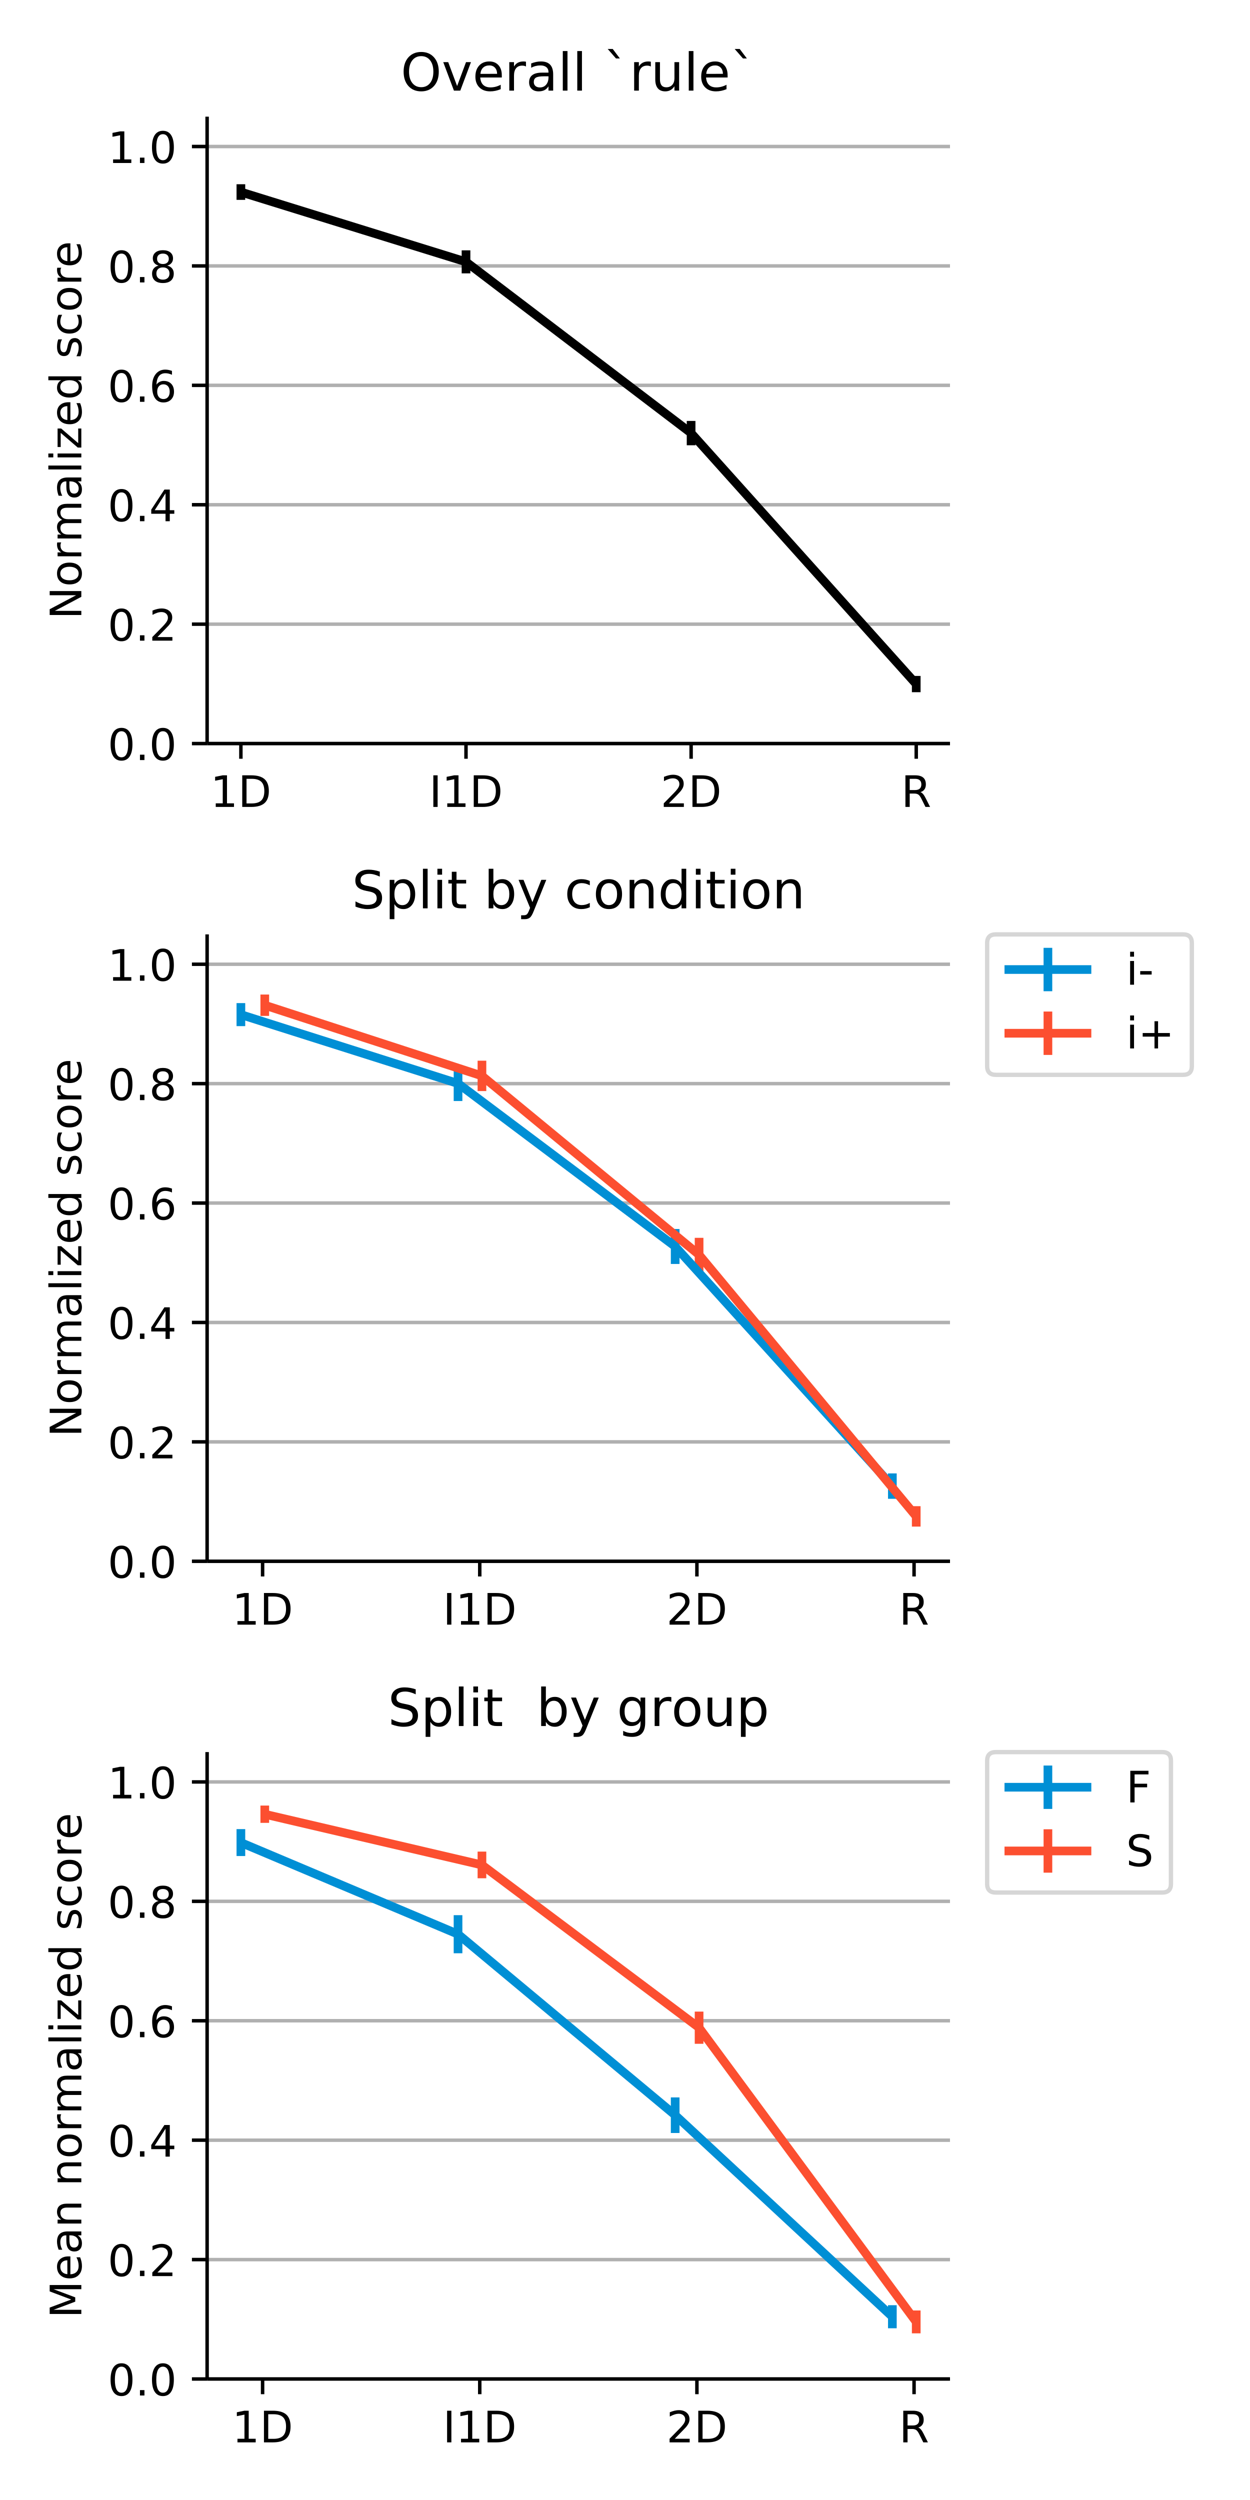 <?xml version="1.0" encoding="UTF-8"?>
<!DOCTYPE svg  PUBLIC '-//W3C//DTD SVG 1.1//EN'  'http://www.w3.org/Graphics/SVG/1.1/DTD/svg11.dtd'>
<!-- Created with matplotlib (http://matplotlib.org/) -->
<svg width="288pt" height="576pt" version="1.1" viewBox="0 0 288 576" xmlns="http://www.w3.org/2000/svg" xmlns:xlink="http://www.w3.org/1999/xlink">
 <defs>
  <style type="text/css">*{stroke-linecap:butt;stroke-linejoin:round;}</style>
 </defs>
 <g id="figure_1">
  <g id="patch_1">
   <path d="m0 576h288v-576h-288z" fill="#fff"/>
  </g>
  <g id="axes_1">
   <g id="patch_2">
    <path d="m47.72 171.32h171.16v-144.44h-171.16z" fill="#fff"/>
   </g>
   <g id="matplotlib.axis_1">
    <g id="xtick_1">
     <g id="line2d_1">
      <defs>
       <path id="m2c9153ee3d" d="m0 0v3.5" stroke="#000" stroke-width=".8"/>
      </defs>
      <use x="55.5" y="171.32" stroke="#000000" stroke-width=".8" xlink:href="#m2c9153ee3d"/>
     </g>
     <g id="text_1"><!-- 1D -->
      <defs>
       <path id="DejaVuSans-31" d="m12.406 8.297h16.109v55.625l-17.531-3.516v8.984l17.438 3.516h9.859v-64.609h16.109v-8.297h-41.984z"/>
       <path id="DejaVuSans-44" d="m19.672 64.797v-56.688h11.922q15.094 0 22.094 6.828 7 6.844 7 21.594 0 14.641-7 21.453t-22.094 6.812zm-9.859 8.109h20.266q21.188 0 31.094-8.812 9.922-8.812 9.922-27.562 0-18.859-9.969-27.703-9.953-8.828-31.047-8.828h-20.266z"/>
      </defs>
      <g transform="translate(48.469 185.92) scale(.1 -.1)">
       <use xlink:href="#DejaVuSans-31"/>
       <use x="63.623" xlink:href="#DejaVuSans-44"/>
      </g>
     </g>
    </g>
    <g id="xtick_2">
     <g id="line2d_2">
      <use x="107.367" y="171.32" stroke="#000000" stroke-width=".8" xlink:href="#m2c9153ee3d"/>
     </g>
     <g id="text_2"><!-- I1D -->
      <defs>
       <path id="DejaVuSans-49" d="m9.812 72.906h9.859v-72.906h-9.859z"/>
      </defs>
      <g transform="translate(98.86 185.92) scale(.1 -.1)">
       <use xlink:href="#DejaVuSans-49"/>
       <use x="29.492" xlink:href="#DejaVuSans-31"/>
       <use x="93.115" xlink:href="#DejaVuSans-44"/>
      </g>
     </g>
    </g>
    <g id="xtick_3">
     <g id="line2d_3">
      <use x="159.233" y="171.32" stroke="#000000" stroke-width=".8" xlink:href="#m2c9153ee3d"/>
     </g>
     <g id="text_3"><!-- 2D -->
      <defs>
       <path id="DejaVuSans-32" d="m19.188 8.297h34.422v-8.297h-46.281v8.297q5.609 5.812 15.297 15.594 9.703 9.797 12.188 12.641 4.734 5.312 6.609 9 1.891 3.688 1.891 7.25 0 5.812-4.078 9.469-4.078 3.672-10.625 3.672-4.641 0-9.797-1.609-5.141-1.609-11-4.891v9.969q5.953 2.391 11.125 3.609 5.188 1.219 9.484 1.219 11.328 0 18.062-5.672 6.734-5.656 6.734-15.125 0-4.5-1.688-8.531-1.672-4.016-6.125-9.484-1.219-1.422-7.766-8.188-6.531-6.766-18.453-18.922z"/>
      </defs>
      <g transform="translate(152.2 185.92) scale(.1 -.1)">
       <use xlink:href="#DejaVuSans-32"/>
       <use x="63.623" xlink:href="#DejaVuSans-44"/>
      </g>
     </g>
    </g>
    <g id="xtick_4">
     <g id="line2d_4">
      <use x="211.1" y="171.32" stroke="#000000" stroke-width=".8" xlink:href="#m2c9153ee3d"/>
     </g>
     <g id="text_4"><!-- R -->
      <defs>
       <path id="DejaVuSans-52" d="m44.391 34.188q3.172-1.078 6.172-4.594t6.031-9.672l10.016-19.922h-10.609l-9.312 18.703q-3.625 7.328-7.016 9.719t-9.25 2.391h-10.75v-30.812h-9.859v72.906h22.266q12.5 0 18.656-5.234 6.156-5.219 6.156-15.766 0-6.891-3.203-11.438-3.203-4.531-9.297-6.281zm-24.719 30.609v-25.875h12.406q7.125 0 10.766 3.297t3.641 9.688-3.641 9.641-10.766 3.25z"/>
      </defs>
      <g transform="translate(207.63 185.92) scale(.1 -.1)">
       <use xlink:href="#DejaVuSans-52"/>
      </g>
     </g>
    </g>
   </g>
   <g id="matplotlib.axis_2">
    <g id="ytick_1">
     <g id="line2d_5">
      <path d="m47.72 171.32h171.16" clip-path="url(#p727bc918d0)" fill="none" stroke="#b0b0b0" stroke-linecap="square" stroke-width=".8"/>
     </g>
     <g id="line2d_6">
      <defs>
       <path id="mc8cf73edba" d="m0 0h-3.5" stroke="#000" stroke-width=".8"/>
      </defs>
      <use x="47.72" y="171.32" stroke="#000000" stroke-width=".8" xlink:href="#mc8cf73edba"/>
     </g>
     <g id="text_5"><!-- 0.0 -->
      <defs>
       <path id="DejaVuSans-30" d="m31.781 66.406q-7.609 0-11.453-7.5-3.828-7.484-3.828-22.531 0-14.984 3.828-22.484 3.844-7.5 11.453-7.5 7.672 0 11.5 7.5 3.844 7.5 3.844 22.484 0 15.047-3.844 22.531-3.828 7.5-11.5 7.5zm0 7.812q12.266 0 18.734-9.703 6.469-9.688 6.469-28.141 0-18.406-6.469-28.109-6.469-9.688-18.734-9.688-12.25 0-18.719 9.688-6.469 9.703-6.469 28.109 0 18.453 6.469 28.141 6.469 9.703 18.719 9.703z"/>
       <path id="DejaVuSans-2e" d="m10.688 12.406h10.312v-12.406h-10.312z"/>
      </defs>
      <g transform="translate(24.817 175.12) scale(.1 -.1)">
       <use xlink:href="#DejaVuSans-30"/>
       <use x="63.623" xlink:href="#DejaVuSans-2e"/>
       <use x="95.41" xlink:href="#DejaVuSans-30"/>
      </g>
     </g>
    </g>
    <g id="ytick_2">
     <g id="line2d_7">
      <path d="m47.72 143.81h171.16" clip-path="url(#p727bc918d0)" fill="none" stroke="#b0b0b0" stroke-linecap="square" stroke-width=".8"/>
     </g>
     <g id="line2d_8">
      <use x="47.72" y="143.808" stroke="#000000" stroke-width=".8" xlink:href="#mc8cf73edba"/>
     </g>
     <g id="text_6"><!-- 0.2 -->
      <g transform="translate(24.817 147.61) scale(.1 -.1)">
       <use xlink:href="#DejaVuSans-30"/>
       <use x="63.623" xlink:href="#DejaVuSans-2e"/>
       <use x="95.41" xlink:href="#DejaVuSans-32"/>
      </g>
     </g>
    </g>
    <g id="ytick_3">
     <g id="line2d_9">
      <path d="m47.72 116.3h171.16" clip-path="url(#p727bc918d0)" fill="none" stroke="#b0b0b0" stroke-linecap="square" stroke-width=".8"/>
     </g>
     <g id="line2d_10">
      <use x="47.72" y="116.295" stroke="#000000" stroke-width=".8" xlink:href="#mc8cf73edba"/>
     </g>
     <g id="text_7"><!-- 0.4 -->
      <defs>
       <path id="DejaVuSans-34" d="m37.797 64.312-24.906-38.922h24.906zm-2.594 8.594h12.406v-47.516h10.406v-8.203h-10.406v-17.188h-9.812v17.188h-32.906v9.516z"/>
      </defs>
      <g transform="translate(24.817 120.09) scale(.1 -.1)">
       <use xlink:href="#DejaVuSans-30"/>
       <use x="63.623" xlink:href="#DejaVuSans-2e"/>
       <use x="95.41" xlink:href="#DejaVuSans-34"/>
      </g>
     </g>
    </g>
    <g id="ytick_4">
     <g id="line2d_11">
      <path d="m47.72 88.783h171.16" clip-path="url(#p727bc918d0)" fill="none" stroke="#b0b0b0" stroke-linecap="square" stroke-width=".8"/>
     </g>
     <g id="line2d_12">
      <use x="47.72" y="88.783" stroke="#000000" stroke-width=".8" xlink:href="#mc8cf73edba"/>
     </g>
     <g id="text_8"><!-- 0.6 -->
      <defs>
       <path id="DejaVuSans-36" d="m33.016 40.375q-6.641 0-10.531-4.547-3.875-4.531-3.875-12.438 0-7.859 3.875-12.438 3.891-4.562 10.531-4.562t10.516 4.562q3.875 4.578 3.875 12.438 0 7.906-3.875 12.438-3.875 4.547-10.516 4.547zm19.578 30.922v-8.984q-3.719 1.75-7.5 2.672-3.781 0.938-7.5 0.938-9.766 0-14.922-6.594-5.141-6.594-5.875-19.922 2.875 4.25 7.219 6.516 4.359 2.266 9.578 2.266 10.984 0 17.359-6.672 6.375-6.656 6.375-18.125 0-11.234-6.641-18.031-6.641-6.781-17.672-6.781-12.656 0-19.344 9.688-6.688 9.703-6.688 28.109 0 17.281 8.203 27.562t22.016 10.281q3.719 0 7.5-0.734t7.891-2.188z"/>
      </defs>
      <g transform="translate(24.817 92.582) scale(.1 -.1)">
       <use xlink:href="#DejaVuSans-30"/>
       <use x="63.623" xlink:href="#DejaVuSans-2e"/>
       <use x="95.41" xlink:href="#DejaVuSans-36"/>
      </g>
     </g>
    </g>
    <g id="ytick_5">
     <g id="line2d_13">
      <path d="m47.72 61.27h171.16" clip-path="url(#p727bc918d0)" fill="none" stroke="#b0b0b0" stroke-linecap="square" stroke-width=".8"/>
     </g>
     <g id="line2d_14">
      <use x="47.72" y="61.27" stroke="#000000" stroke-width=".8" xlink:href="#mc8cf73edba"/>
     </g>
     <g id="text_9"><!-- 0.8 -->
      <defs>
       <path id="DejaVuSans-38" d="m31.781 34.625q-7.031 0-11.062-3.766-4.016-3.766-4.016-10.344 0-6.594 4.016-10.359 4.031-3.766 11.062-3.766t11.078 3.781q4.062 3.797 4.062 10.344 0 6.578-4.031 10.344-4.016 3.766-11.109 3.766zm-9.859 4.188q-6.344 1.562-9.891 5.906-3.531 4.359-3.531 10.609 0 8.734 6.219 13.812 6.234 5.078 17.062 5.078 10.891 0 17.094-5.078t6.203-13.812q0-6.25-3.547-10.609-3.531-4.344-9.828-5.906 7.125-1.656 11.094-6.5 3.984-4.828 3.984-11.797 0-10.609-6.469-16.281-6.469-5.656-18.531-5.656-12.047 0-18.531 5.656-6.469 5.672-6.469 16.281 0 6.969 4 11.797 4.016 4.844 11.141 6.5zm-3.609 15.578q0-5.656 3.531-8.828 3.547-3.172 9.938-3.172 6.359 0 9.938 3.172 3.594 3.172 3.594 8.828 0 5.672-3.594 8.844-3.578 3.172-9.938 3.172-6.391 0-9.938-3.172-3.531-3.172-3.531-8.844z"/>
      </defs>
      <g transform="translate(24.817 65.07) scale(.1 -.1)">
       <use xlink:href="#DejaVuSans-30"/>
       <use x="63.623" xlink:href="#DejaVuSans-2e"/>
       <use x="95.41" xlink:href="#DejaVuSans-38"/>
      </g>
     </g>
    </g>
    <g id="ytick_6">
     <g id="line2d_15">
      <path d="m47.72 33.758h171.16" clip-path="url(#p727bc918d0)" fill="none" stroke="#b0b0b0" stroke-linecap="square" stroke-width=".8"/>
     </g>
     <g id="line2d_16">
      <use x="47.72" y="33.758" stroke="#000000" stroke-width=".8" xlink:href="#mc8cf73edba"/>
     </g>
     <g id="text_10"><!-- 1.0 -->
      <g transform="translate(24.817 37.557) scale(.1 -.1)">
       <use xlink:href="#DejaVuSans-31"/>
       <use x="63.623" xlink:href="#DejaVuSans-2e"/>
       <use x="95.41" xlink:href="#DejaVuSans-30"/>
      </g>
     </g>
    </g>
    <g id="text_11"><!-- Normalized score -->
     <defs>
      <path id="DejaVuSans-4e" d="m9.812 72.906h13.281l32.328-60.984v60.984h9.562v-72.906h-13.281l-32.312 60.984v-60.984h-9.578z"/>
      <path id="DejaVuSans-6f" d="m30.609 48.391q-7.219 0-11.422-5.641t-4.203-15.453 4.172-15.453q4.188-5.641 11.453-5.641 7.188 0 11.375 5.656 4.203 5.672 4.203 15.438 0 9.719-4.203 15.406-4.188 5.688-11.375 5.688zm0 7.609q11.719 0 18.406-7.625 6.703-7.609 6.703-21.078 0-13.422-6.703-21.078-6.688-7.641-18.406-7.641-11.766 0-18.438 7.641-6.656 7.656-6.656 21.078 0 13.469 6.656 21.078 6.672 7.625 18.438 7.625z"/>
      <path id="DejaVuSans-72" d="m41.109 46.297q-1.516 0.875-3.297 1.281-1.781 0.422-3.922 0.422-7.625 0-11.703-4.953t-4.078-14.234v-28.812h-9.031v54.688h9.031v-8.5q2.844 4.984 7.375 7.391 4.547 2.422 11.047 2.422 0.922 0 2.047-0.125 1.125-0.109 2.484-0.359z"/>
      <path id="DejaVuSans-6d" d="m52 44.188q3.375 6.062 8.062 8.938t11.031 2.875q8.547 0 13.188-5.984 4.641-5.969 4.641-17v-33.016h-9.031v32.719q0 7.859-2.797 11.656-2.781 3.812-8.484 3.812-6.984 0-11.047-4.641-4.047-4.625-4.047-12.641v-30.906h-9.031v32.719q0 7.906-2.781 11.688t-8.594 3.781q-6.891 0-10.953-4.656-4.047-4.656-4.047-12.625v-30.906h-9.031v54.688h9.031v-8.5q3.078 5.031 7.375 7.422t10.203 2.391q5.969 0 10.141-3.031 4.172-3.016 6.172-8.781z"/>
      <path id="DejaVuSans-61" d="m34.281 27.484q-10.891 0-15.094-2.484t-4.203-8.5q0-4.781 3.156-7.594 3.156-2.797 8.562-2.797 7.484 0 12 5.297t4.516 14.078v2zm17.922 3.719v-31.203h-8.984v8.297q-3.078-4.969-7.672-7.344t-11.234-2.375q-8.391 0-13.359 4.719-4.953 4.719-4.953 12.625 0 9.219 6.172 13.906 6.188 4.688 18.438 4.688h12.609v0.891q0 6.203-4.078 9.594t-11.453 3.391q-4.688 0-9.141-1.125-4.438-1.125-8.531-3.375v8.312q4.922 1.906 9.562 2.844 4.641 0.953 9.031 0.953 11.875 0 17.734-6.156 5.859-6.141 5.859-18.641z"/>
      <path id="DejaVuSans-6c" d="m9.422 75.984h8.984v-75.984h-8.984z"/>
      <path id="DejaVuSans-69" d="m9.422 54.688h8.984v-54.688h-8.984zm0 21.297h8.984v-11.391h-8.984z"/>
      <path id="DejaVuSans-7a" d="m5.516 54.688h42.672v-8.203l-33.781-39.312h33.781v-7.172h-43.891v8.203l33.797 39.312h-32.578z"/>
      <path id="DejaVuSans-65" d="m56.203 29.594v-4.391h-41.312q0.594-9.281 5.594-14.141t13.938-4.859q5.172 0 10.031 1.266t9.656 3.812v-8.5q-4.844-2.047-9.922-3.125t-10.297-1.078q-13.094 0-20.734 7.609-7.641 7.625-7.641 20.625 0 13.422 7.25 21.297 7.25 7.891 19.562 7.891 11.031 0 17.453-7.109 6.422-7.094 6.422-19.297zm-8.984 2.641q-0.094 7.359-4.125 11.75-4.031 4.406-10.672 4.406-7.516 0-12.031-4.25t-5.203-11.969z"/>
      <path id="DejaVuSans-64" d="m45.406 46.391v29.594h8.984v-75.984h-8.984v8.203q-2.828-4.875-7.156-7.25-4.312-2.375-10.375-2.375-9.906 0-16.141 7.906-6.219 7.922-6.219 20.812t6.219 20.797q6.234 7.906 16.141 7.906 6.062 0 10.375-2.375 4.328-2.359 7.156-7.234zm-30.609-19.094q0-9.906 4.078-15.547t11.203-5.641 11.219 5.641q4.109 5.641 4.109 15.547t-4.109 15.547q-4.094 5.641-11.219 5.641t-11.203-5.641-4.078-15.547z"/>
      <path id="DejaVuSans-73" d="m44.281 53.078v-8.5q-3.797 1.953-7.906 2.922-4.094 0.984-8.5 0.984-6.688 0-10.031-2.047t-3.344-6.156q0-3.125 2.391-4.906t9.625-3.391l3.078-0.688q9.562-2.047 13.594-5.781t4.031-10.422q0-7.625-6.031-12.078-6.031-4.438-16.578-4.438-4.391 0-9.156 0.859t-10.031 2.562v9.281q4.984-2.594 9.812-3.891 4.828-1.281 9.578-1.281 6.344 0 9.75 2.172 3.422 2.172 3.422 6.125 0 3.656-2.469 5.609-2.453 1.953-10.812 3.766l-3.125 0.734q-8.344 1.75-12.062 5.391-3.703 3.641-3.703 9.984 0 7.719 5.469 11.906 5.469 4.203 15.531 4.203 4.969 0 9.359-0.734 4.406-0.719 8.109-2.188z"/>
      <path id="DejaVuSans-63" d="m48.781 52.594v-8.406q-3.812 2.109-7.641 3.156t-7.734 1.047q-8.75 0-13.594-5.547-4.828-5.531-4.828-15.547t4.828-15.562q4.844-5.531 13.594-5.531 3.906 0 7.734 1.047t7.641 3.156v-8.312q-3.766-1.75-7.797-2.625-4.016-0.891-8.562-0.891-12.359 0-19.641 7.766-7.266 7.766-7.266 20.953 0 13.375 7.344 21.031 7.359 7.672 20.156 7.672 4.141 0 8.094-0.859 3.953-0.844 7.672-2.547z"/>
     </defs>
     <g transform="translate(18.737 142.68) rotate(-90) scale(.1 -.1)">
      <use xlink:href="#DejaVuSans-4e"/>
      <use x="74.805" xlink:href="#DejaVuSans-6f"/>
      <use x="135.986" xlink:href="#DejaVuSans-72"/>
      <use x="177.084" xlink:href="#DejaVuSans-6d"/>
      <use x="274.496" xlink:href="#DejaVuSans-61"/>
      <use x="335.775" xlink:href="#DejaVuSans-6c"/>
      <use x="363.559" xlink:href="#DejaVuSans-69"/>
      <use x="391.342" xlink:href="#DejaVuSans-7a"/>
      <use x="443.832" xlink:href="#DejaVuSans-65"/>
      <use x="505.355" xlink:href="#DejaVuSans-64"/>
      <use x="568.832" xlink:href="#DejaVuSans-20"/>
      <use x="600.619" xlink:href="#DejaVuSans-73"/>
      <use x="652.719" xlink:href="#DejaVuSans-63"/>
      <use x="707.699" xlink:href="#DejaVuSans-6f"/>
      <use x="768.881" xlink:href="#DejaVuSans-72"/>
      <use x="809.963" xlink:href="#DejaVuSans-65"/>
     </g>
    </g>
   </g>
   <g id="LineCollection_1" fill="none" stroke="#000" stroke-width="2">
    <path d="m55.5 46.05v-3.605" clip-path="url(#p727bc918d0)"/>
    <path d="m107.37 62.984v-5.309" clip-path="url(#p727bc918d0)"/>
    <path d="m159.23 102.59v-5.606" clip-path="url(#p727bc918d0)"/>
    <path d="m211.1 159.48v-3.742" clip-path="url(#p727bc918d0)"/>
   </g>
   <g id="line2d_17">
    <path d="m55.5 44.247 51.867 16.083 51.867 39.457 51.867 57.824" clip-path="url(#p727bc918d0)" fill="none" stroke="#000" stroke-linecap="square" stroke-width="2"/>
   </g>
   <g id="patch_3">
    <path d="m47.72 171.32v-144.44" fill="none" stroke="#000" stroke-linecap="square" stroke-width=".8"/>
   </g>
   <g id="patch_4">
    <path d="m47.72 171.32h171.16" fill="none" stroke="#000" stroke-linecap="square" stroke-width=".8"/>
   </g>
   <g id="text_12"><!-- Overall `rule` -->
    <defs>
     <path id="DejaVuSans-4f" d="m39.406 66.219q-10.75 0-17.078-8.016-6.312-8-6.312-21.828 0-13.766 6.312-21.781 6.328-8 17.078-8 10.734 0 17.016 8 6.281 8.016 6.281 21.781 0 13.828-6.281 21.828-6.281 8.016-17.016 8.016zm0 8q15.328 0 24.5-10.281 9.188-10.281 9.188-27.562 0-17.234-9.188-27.516-9.172-10.281-24.5-10.281-15.375 0-24.594 10.25-9.203 10.266-9.203 27.547t9.203 27.562q9.219 10.281 24.594 10.281z"/>
     <path id="DejaVuSans-76" d="m2.984 54.688h9.516l17.094-45.891 17.094 45.891h9.516l-20.516-54.688h-12.203z"/>
     <path id="DejaVuSans-60" d="m17.922 79.984 13.766-18.266h-7.469l-15.922 18.266z"/>
     <path id="DejaVuSans-75" d="m8.5 21.578v33.109h8.984v-32.766q0-7.766 3.016-11.656 3.031-3.875 9.094-3.875 7.266 0 11.484 4.641 4.234 4.641 4.234 12.656v31h8.984v-54.688h-8.984v8.406q-3.266-4.984-7.594-7.406-4.312-2.422-10.031-2.422-9.422 0-14.312 5.859-4.875 5.859-4.875 17.141zm22.609 34.422z"/>
    </defs>
    <g transform="translate(92.322 20.88) scale(.12 -.12)">
     <use xlink:href="#DejaVuSans-4f"/>
     <use x="78.711" xlink:href="#DejaVuSans-76"/>
     <use x="137.891" xlink:href="#DejaVuSans-65"/>
     <use x="199.414" xlink:href="#DejaVuSans-72"/>
     <use x="240.527" xlink:href="#DejaVuSans-61"/>
     <use x="301.807" xlink:href="#DejaVuSans-6c"/>
     <use x="329.59" xlink:href="#DejaVuSans-6c"/>
     <use x="357.373" xlink:href="#DejaVuSans-20"/>
     <use x="389.16" xlink:href="#DejaVuSans-60"/>
     <use x="439.16" xlink:href="#DejaVuSans-72"/>
     <use x="480.273" xlink:href="#DejaVuSans-75"/>
     <use x="543.652" xlink:href="#DejaVuSans-6c"/>
     <use x="571.436" xlink:href="#DejaVuSans-65"/>
     <use x="632.959" xlink:href="#DejaVuSans-60"/>
    </g>
   </g>
  </g>
  <g id="axes_2">
   <g id="patch_5">
    <path d="m47.72 359.72h171.16v-144.44h-171.16z" fill="#fff"/>
   </g>
   <g id="matplotlib.axis_3">
    <g id="xtick_5">
     <g id="line2d_18">
      <use x="60.503" y="359.72" stroke="#000000" stroke-width=".8" xlink:href="#m2c9153ee3d"/>
     </g>
     <g id="text_13"><!-- 1D -->
      <g transform="translate(53.472 374.32) scale(.1 -.1)">
       <use xlink:href="#DejaVuSans-31"/>
       <use x="63.623" xlink:href="#DejaVuSans-44"/>
      </g>
     </g>
    </g>
    <g id="xtick_6">
     <g id="line2d_19">
      <use x="110.535" y="359.72" stroke="#000000" stroke-width=".8" xlink:href="#m2c9153ee3d"/>
     </g>
     <g id="text_14"><!-- I1D -->
      <g transform="translate(102.03 374.32) scale(.1 -.1)">
       <use xlink:href="#DejaVuSans-49"/>
       <use x="29.492" xlink:href="#DejaVuSans-31"/>
       <use x="93.115" xlink:href="#DejaVuSans-44"/>
      </g>
     </g>
    </g>
    <g id="xtick_7">
     <g id="line2d_20">
      <use x="160.568" y="359.72" stroke="#000000" stroke-width=".8" xlink:href="#m2c9153ee3d"/>
     </g>
     <g id="text_15"><!-- 2D -->
      <g transform="translate(153.54 374.32) scale(.1 -.1)">
       <use xlink:href="#DejaVuSans-32"/>
       <use x="63.623" xlink:href="#DejaVuSans-44"/>
      </g>
     </g>
    </g>
    <g id="xtick_8">
     <g id="line2d_21">
      <use x="210.6" y="359.72" stroke="#000000" stroke-width=".8" xlink:href="#m2c9153ee3d"/>
     </g>
     <g id="text_16"><!-- R -->
      <g transform="translate(207.13 374.32) scale(.1 -.1)">
       <use xlink:href="#DejaVuSans-52"/>
      </g>
     </g>
    </g>
   </g>
   <g id="matplotlib.axis_4">
    <g id="ytick_7">
     <g id="line2d_22">
      <path d="m47.72 359.72h171.16" clip-path="url(#p1d97e07b22)" fill="none" stroke="#b0b0b0" stroke-linecap="square" stroke-width=".8"/>
     </g>
     <g id="line2d_23">
      <use x="47.72" y="359.72" stroke="#000000" stroke-width=".8" xlink:href="#mc8cf73edba"/>
     </g>
     <g id="text_17"><!-- 0.0 -->
      <g transform="translate(24.817 363.52) scale(.1 -.1)">
       <use xlink:href="#DejaVuSans-30"/>
       <use x="63.623" xlink:href="#DejaVuSans-2e"/>
       <use x="95.41" xlink:href="#DejaVuSans-30"/>
      </g>
     </g>
    </g>
    <g id="ytick_8">
     <g id="line2d_24">
      <path d="m47.72 332.21h171.16" clip-path="url(#p1d97e07b22)" fill="none" stroke="#b0b0b0" stroke-linecap="square" stroke-width=".8"/>
     </g>
     <g id="line2d_25">
      <use x="47.72" y="332.208" stroke="#000000" stroke-width=".8" xlink:href="#mc8cf73edba"/>
     </g>
     <g id="text_18"><!-- 0.2 -->
      <g transform="translate(24.817 336.01) scale(.1 -.1)">
       <use xlink:href="#DejaVuSans-30"/>
       <use x="63.623" xlink:href="#DejaVuSans-2e"/>
       <use x="95.41" xlink:href="#DejaVuSans-32"/>
      </g>
     </g>
    </g>
    <g id="ytick_9">
     <g id="line2d_26">
      <path d="m47.72 304.7h171.16" clip-path="url(#p1d97e07b22)" fill="none" stroke="#b0b0b0" stroke-linecap="square" stroke-width=".8"/>
     </g>
     <g id="line2d_27">
      <use x="47.72" y="304.695" stroke="#000000" stroke-width=".8" xlink:href="#mc8cf73edba"/>
     </g>
     <g id="text_19"><!-- 0.4 -->
      <g transform="translate(24.817 308.49) scale(.1 -.1)">
       <use xlink:href="#DejaVuSans-30"/>
       <use x="63.623" xlink:href="#DejaVuSans-2e"/>
       <use x="95.41" xlink:href="#DejaVuSans-34"/>
      </g>
     </g>
    </g>
    <g id="ytick_10">
     <g id="line2d_28">
      <path d="m47.72 277.18h171.16" clip-path="url(#p1d97e07b22)" fill="none" stroke="#b0b0b0" stroke-linecap="square" stroke-width=".8"/>
     </g>
     <g id="line2d_29">
      <use x="47.72" y="277.183" stroke="#000000" stroke-width=".8" xlink:href="#mc8cf73edba"/>
     </g>
     <g id="text_20"><!-- 0.6 -->
      <g transform="translate(24.817 280.98) scale(.1 -.1)">
       <use xlink:href="#DejaVuSans-30"/>
       <use x="63.623" xlink:href="#DejaVuSans-2e"/>
       <use x="95.41" xlink:href="#DejaVuSans-36"/>
      </g>
     </g>
    </g>
    <g id="ytick_11">
     <g id="line2d_30">
      <path d="m47.72 249.67h171.16" clip-path="url(#p1d97e07b22)" fill="none" stroke="#b0b0b0" stroke-linecap="square" stroke-width=".8"/>
     </g>
     <g id="line2d_31">
      <use x="47.72" y="249.67" stroke="#000000" stroke-width=".8" xlink:href="#mc8cf73edba"/>
     </g>
     <g id="text_21"><!-- 0.8 -->
      <g transform="translate(24.817 253.47) scale(.1 -.1)">
       <use xlink:href="#DejaVuSans-30"/>
       <use x="63.623" xlink:href="#DejaVuSans-2e"/>
       <use x="95.41" xlink:href="#DejaVuSans-38"/>
      </g>
     </g>
    </g>
    <g id="ytick_12">
     <g id="line2d_32">
      <path d="m47.72 222.16h171.16" clip-path="url(#p1d97e07b22)" fill="none" stroke="#b0b0b0" stroke-linecap="square" stroke-width=".8"/>
     </g>
     <g id="line2d_33">
      <use x="47.72" y="222.158" stroke="#000000" stroke-width=".8" xlink:href="#mc8cf73edba"/>
     </g>
     <g id="text_22"><!-- 1.0 -->
      <g transform="translate(24.817 225.96) scale(.1 -.1)">
       <use xlink:href="#DejaVuSans-31"/>
       <use x="63.623" xlink:href="#DejaVuSans-2e"/>
       <use x="95.41" xlink:href="#DejaVuSans-30"/>
      </g>
     </g>
    </g>
    <g id="text_23"><!-- Normalized score -->
     <g transform="translate(18.737 331.08) rotate(-90) scale(.1 -.1)">
      <use xlink:href="#DejaVuSans-4e"/>
      <use x="74.805" xlink:href="#DejaVuSans-6f"/>
      <use x="135.986" xlink:href="#DejaVuSans-72"/>
      <use x="177.084" xlink:href="#DejaVuSans-6d"/>
      <use x="274.496" xlink:href="#DejaVuSans-61"/>
      <use x="335.775" xlink:href="#DejaVuSans-6c"/>
      <use x="363.559" xlink:href="#DejaVuSans-69"/>
      <use x="391.342" xlink:href="#DejaVuSans-7a"/>
      <use x="443.832" xlink:href="#DejaVuSans-65"/>
      <use x="505.355" xlink:href="#DejaVuSans-64"/>
      <use x="568.832" xlink:href="#DejaVuSans-20"/>
      <use x="600.619" xlink:href="#DejaVuSans-73"/>
      <use x="652.719" xlink:href="#DejaVuSans-63"/>
      <use x="707.699" xlink:href="#DejaVuSans-6f"/>
      <use x="768.881" xlink:href="#DejaVuSans-72"/>
      <use x="809.963" xlink:href="#DejaVuSans-65"/>
     </g>
    </g>
   </g>
   <g id="LineCollection_2" fill="none" stroke="#008fd5" stroke-width="2">
    <path d="m55.5 236.42v-5.305" clip-path="url(#p1d97e07b22)"/>
    <path d="m105.53 253.68v-8.069" clip-path="url(#p1d97e07b22)"/>
    <path d="m155.56 291.22v-8.06" clip-path="url(#p1d97e07b22)"/>
    <path d="m205.6 345.32v-5.849" clip-path="url(#p1d97e07b22)"/>
   </g>
   <g id="LineCollection_3" fill="none" stroke="#fc4f30" stroke-width="2">
    <path d="m61.004 234.06v-4.917" clip-path="url(#p1d97e07b22)"/>
    <path d="m111.04 251.38v-6.998" clip-path="url(#p1d97e07b22)"/>
    <path d="m161.07 293.02v-7.824" clip-path="url(#p1d97e07b22)"/>
    <path d="m211.1 351.73v-4.708" clip-path="url(#p1d97e07b22)"/>
   </g>
   <g id="line2d_34">
    <path d="m55.5 233.77 50.032 15.87 50.032 37.551 50.032 55.197" clip-path="url(#p1d97e07b22)" fill="none" stroke="#008fd5" stroke-linecap="square" stroke-width="2"/>
   </g>
   <g id="line2d_35">
    <path d="m61.004 231.6 50.032 16.281 50.032 41.228 50.032 60.266" clip-path="url(#p1d97e07b22)" fill="none" stroke="#fc4f30" stroke-linecap="square" stroke-width="2"/>
   </g>
   <g id="patch_6">
    <path d="m47.72 359.72v-144.44" fill="none" stroke="#000" stroke-linecap="square" stroke-width=".8"/>
   </g>
   <g id="patch_7">
    <path d="m47.72 359.72h171.16" fill="none" stroke="#000" stroke-linecap="square" stroke-width=".8"/>
   </g>
   <g id="text_24"><!-- Split by condition -->
    <defs>
     <path id="DejaVuSans-53" d="m53.516 70.516v-9.625q-5.609 2.688-10.594 4-4.984 1.328-9.625 1.328-8.047 0-12.422-3.125t-4.375-8.891q0-4.844 2.906-7.312 2.906-2.453 11.016-3.969l5.953-1.219q11.031-2.109 16.281-7.406t5.25-14.172q0-10.609-7.109-16.078-7.094-5.469-20.812-5.469-5.172 0-11.016 1.172-5.828 1.172-12.078 3.469v10.156q6-3.359 11.766-5.078 5.766-1.703 11.328-1.703 8.438 0 13.031 3.312 4.594 3.328 4.594 9.484 0 5.359-3.297 8.391t-10.812 4.547l-6.016 1.172q-11.031 2.188-15.969 6.875-4.922 4.688-4.922 13.047 0 9.672 6.812 15.234t18.766 5.562q5.141 0 10.453-0.938 5.328-0.922 10.891-2.766z"/>
     <path id="DejaVuSans-70" d="m18.109 8.203v-29h-9.031v75.484h9.031v-8.297q2.844 4.875 7.156 7.234 4.328 2.375 10.328 2.375 9.969 0 16.188-7.906 6.234-7.906 6.234-20.797t-6.234-20.812q-6.219-7.906-16.188-7.906-6 0-10.328 2.375-4.312 2.375-7.156 7.25zm30.578 19.094q0 9.906-4.078 15.547t-11.203 5.641q-7.141 0-11.219-5.641t-4.078-15.547 4.078-15.547 11.219-5.641q7.125 0 11.203 5.641t4.078 15.547z"/>
     <path id="DejaVuSans-74" d="m18.312 70.219v-15.531h18.5v-6.984h-18.5v-29.688q0-6.688 1.828-8.594t7.453-1.906h9.219v-7.516h-9.219q-10.406 0-14.359 3.875-3.953 3.891-3.953 14.141v29.688h-6.594v6.984h6.594v15.531z"/>
     <path id="DejaVuSans-62" d="m48.688 27.297q0 9.906-4.078 15.547t-11.203 5.641q-7.141 0-11.219-5.641t-4.078-15.547 4.078-15.547 11.219-5.641q7.125 0 11.203 5.641t4.078 15.547zm-30.578 19.094q2.844 4.875 7.156 7.234 4.328 2.375 10.328 2.375 9.969 0 16.188-7.906 6.234-7.906 6.234-20.797t-6.234-20.812q-6.219-7.906-16.188-7.906-6 0-10.328 2.375-4.312 2.375-7.156 7.25v-8.203h-9.031v75.984h9.031z"/>
     <path id="DejaVuSans-79" d="m32.172-5.078q-3.797-9.766-7.422-12.734-3.609-2.984-9.656-2.984h-7.188v7.516h5.281q3.703 0 5.75 1.766 2.062 1.75 4.547 8.297l1.609 4.094-22.109 53.812h9.516l17.094-42.766 17.094 42.766h9.516z"/>
     <path id="DejaVuSans-6e" d="m54.891 33.016v-33.016h-8.984v32.719q0 7.766-3.031 11.609-3.031 3.859-9.078 3.859-7.281 0-11.484-4.641-4.203-4.625-4.203-12.641v-30.906h-9.031v54.688h9.031v-8.5q3.234 4.938 7.594 7.375 4.375 2.438 10.094 2.438 9.422 0 14.25-5.828 4.844-5.828 4.844-17.156z"/>
    </defs>
    <g transform="translate(81.08 209.28) scale(.12 -.12)">
     <use xlink:href="#DejaVuSans-53"/>
     <use x="63.477" xlink:href="#DejaVuSans-70"/>
     <use x="126.953" xlink:href="#DejaVuSans-6c"/>
     <use x="154.736" xlink:href="#DejaVuSans-69"/>
     <use x="182.52" xlink:href="#DejaVuSans-74"/>
     <use x="221.729" xlink:href="#DejaVuSans-20"/>
     <use x="253.516" xlink:href="#DejaVuSans-62"/>
     <use x="316.992" xlink:href="#DejaVuSans-79"/>
     <use x="376.172" xlink:href="#DejaVuSans-20"/>
     <use x="407.959" xlink:href="#DejaVuSans-63"/>
     <use x="462.939" xlink:href="#DejaVuSans-6f"/>
     <use x="524.121" xlink:href="#DejaVuSans-6e"/>
     <use x="587.5" xlink:href="#DejaVuSans-64"/>
     <use x="650.977" xlink:href="#DejaVuSans-69"/>
     <use x="678.76" xlink:href="#DejaVuSans-74"/>
     <use x="717.969" xlink:href="#DejaVuSans-69"/>
     <use x="745.752" xlink:href="#DejaVuSans-6f"/>
     <use x="806.934" xlink:href="#DejaVuSans-6e"/>
    </g>
   </g>
   <g id="legend_1">
    <g id="patch_8">
     <path d="m229.44 247.64h43.158q2 0 2-2v-28.356q0-2-2-2h-43.158q-2 0-2 2v28.356q0 2 2 2z" fill="#fff" opacity=".8" stroke="#ccc"/>
    </g>
    <g id="LineCollection_4">
     <path d="m241.44 228.38v-10" fill="none" stroke="#008fd5" stroke-width="2"/>
    </g>
    <g id="line2d_36">
     <path d="m231.44 223.38h20" fill="none" stroke="#008fd5" stroke-linecap="square" stroke-width="2"/>
    </g>
    <g id="text_25"><!-- i- -->
     <defs>
      <path id="DejaVuSans-2d" d="m4.891 31.391h26.312v-8h-26.312z"/>
     </defs>
     <g transform="translate(259.44 226.88) scale(.1 -.1)">
      <use xlink:href="#DejaVuSans-69"/>
      <use x="27.783" xlink:href="#DejaVuSans-2d"/>
     </g>
    </g>
    <g id="LineCollection_5">
     <path d="m241.44 243.06v-10" fill="none" stroke="#fc4f30" stroke-width="2"/>
    </g>
    <g id="line2d_38">
     <path d="m231.44 238.06h20" fill="none" stroke="#fc4f30" stroke-linecap="square" stroke-width="2"/>
    </g>
    <g id="text_26"><!-- i+ -->
     <defs>
      <path id="DejaVuSans-2b" d="m46 62.703v-27.203h27.188v-8.297h-27.188v-27.203h-8.203v27.203h-27.203v8.297h27.203v27.203z"/>
     </defs>
     <g transform="translate(259.44 241.56) scale(.1 -.1)">
      <use xlink:href="#DejaVuSans-69"/>
      <use x="27.783" xlink:href="#DejaVuSans-2b"/>
     </g>
    </g>
   </g>
  </g>
  <g id="axes_3">
   <g id="patch_9">
    <path d="m47.72 548.12h171.16v-144.44h-171.16z" fill="#fff"/>
   </g>
   <g id="matplotlib.axis_5">
    <g id="xtick_9">
     <g id="line2d_40">
      <use x="60.503" y="548.12" stroke="#000000" stroke-width=".8" xlink:href="#m2c9153ee3d"/>
     </g>
     <g id="text_27"><!-- 1D -->
      <g transform="translate(53.472 562.72) scale(.1 -.1)">
       <use xlink:href="#DejaVuSans-31"/>
       <use x="63.623" xlink:href="#DejaVuSans-44"/>
      </g>
     </g>
    </g>
    <g id="xtick_10">
     <g id="line2d_41">
      <use x="110.535" y="548.12" stroke="#000000" stroke-width=".8" xlink:href="#m2c9153ee3d"/>
     </g>
     <g id="text_28"><!-- I1D -->
      <g transform="translate(102.03 562.72) scale(.1 -.1)">
       <use xlink:href="#DejaVuSans-49"/>
       <use x="29.492" xlink:href="#DejaVuSans-31"/>
       <use x="93.115" xlink:href="#DejaVuSans-44"/>
      </g>
     </g>
    </g>
    <g id="xtick_11">
     <g id="line2d_42">
      <use x="160.568" y="548.12" stroke="#000000" stroke-width=".8" xlink:href="#m2c9153ee3d"/>
     </g>
     <g id="text_29"><!-- 2D -->
      <g transform="translate(153.54 562.72) scale(.1 -.1)">
       <use xlink:href="#DejaVuSans-32"/>
       <use x="63.623" xlink:href="#DejaVuSans-44"/>
      </g>
     </g>
    </g>
    <g id="xtick_12">
     <g id="line2d_43">
      <use x="210.6" y="548.12" stroke="#000000" stroke-width=".8" xlink:href="#m2c9153ee3d"/>
     </g>
     <g id="text_30"><!-- R -->
      <g transform="translate(207.13 562.72) scale(.1 -.1)">
       <use xlink:href="#DejaVuSans-52"/>
      </g>
     </g>
    </g>
   </g>
   <g id="matplotlib.axis_6">
    <g id="ytick_13">
     <g id="line2d_44">
      <path d="m47.72 548.12h171.16" clip-path="url(#p7d935a2bbc)" fill="none" stroke="#b0b0b0" stroke-linecap="square" stroke-width=".8"/>
     </g>
     <g id="line2d_45">
      <use x="47.72" y="548.12" stroke="#000000" stroke-width=".8" xlink:href="#mc8cf73edba"/>
     </g>
     <g id="text_31"><!-- 0.0 -->
      <g transform="translate(24.817 551.92) scale(.1 -.1)">
       <use xlink:href="#DejaVuSans-30"/>
       <use x="63.623" xlink:href="#DejaVuSans-2e"/>
       <use x="95.41" xlink:href="#DejaVuSans-30"/>
      </g>
     </g>
    </g>
    <g id="ytick_14">
     <g id="line2d_46">
      <path d="m47.72 520.61h171.16" clip-path="url(#p7d935a2bbc)" fill="none" stroke="#b0b0b0" stroke-linecap="square" stroke-width=".8"/>
     </g>
     <g id="line2d_47">
      <use x="47.72" y="520.608" stroke="#000000" stroke-width=".8" xlink:href="#mc8cf73edba"/>
     </g>
     <g id="text_32"><!-- 0.2 -->
      <g transform="translate(24.817 524.41) scale(.1 -.1)">
       <use xlink:href="#DejaVuSans-30"/>
       <use x="63.623" xlink:href="#DejaVuSans-2e"/>
       <use x="95.41" xlink:href="#DejaVuSans-32"/>
      </g>
     </g>
    </g>
    <g id="ytick_15">
     <g id="line2d_48">
      <path d="m47.72 493.1h171.16" clip-path="url(#p7d935a2bbc)" fill="none" stroke="#b0b0b0" stroke-linecap="square" stroke-width=".8"/>
     </g>
     <g id="line2d_49">
      <use x="47.72" y="493.095" stroke="#000000" stroke-width=".8" xlink:href="#mc8cf73edba"/>
     </g>
     <g id="text_33"><!-- 0.4 -->
      <g transform="translate(24.817 496.89) scale(.1 -.1)">
       <use xlink:href="#DejaVuSans-30"/>
       <use x="63.623" xlink:href="#DejaVuSans-2e"/>
       <use x="95.41" xlink:href="#DejaVuSans-34"/>
      </g>
     </g>
    </g>
    <g id="ytick_16">
     <g id="line2d_50">
      <path d="m47.72 465.58h171.16" clip-path="url(#p7d935a2bbc)" fill="none" stroke="#b0b0b0" stroke-linecap="square" stroke-width=".8"/>
     </g>
     <g id="line2d_51">
      <use x="47.72" y="465.583" stroke="#000000" stroke-width=".8" xlink:href="#mc8cf73edba"/>
     </g>
     <g id="text_34"><!-- 0.6 -->
      <g transform="translate(24.817 469.38) scale(.1 -.1)">
       <use xlink:href="#DejaVuSans-30"/>
       <use x="63.623" xlink:href="#DejaVuSans-2e"/>
       <use x="95.41" xlink:href="#DejaVuSans-36"/>
      </g>
     </g>
    </g>
    <g id="ytick_17">
     <g id="line2d_52">
      <path d="m47.72 438.07h171.16" clip-path="url(#p7d935a2bbc)" fill="none" stroke="#b0b0b0" stroke-linecap="square" stroke-width=".8"/>
     </g>
     <g id="line2d_53">
      <use x="47.72" y="438.07" stroke="#000000" stroke-width=".8" xlink:href="#mc8cf73edba"/>
     </g>
     <g id="text_35"><!-- 0.8 -->
      <g transform="translate(24.817 441.87) scale(.1 -.1)">
       <use xlink:href="#DejaVuSans-30"/>
       <use x="63.623" xlink:href="#DejaVuSans-2e"/>
       <use x="95.41" xlink:href="#DejaVuSans-38"/>
      </g>
     </g>
    </g>
    <g id="ytick_18">
     <g id="line2d_54">
      <path d="m47.72 410.56h171.16" clip-path="url(#p7d935a2bbc)" fill="none" stroke="#b0b0b0" stroke-linecap="square" stroke-width=".8"/>
     </g>
     <g id="line2d_55">
      <use x="47.72" y="410.558" stroke="#000000" stroke-width=".8" xlink:href="#mc8cf73edba"/>
     </g>
     <g id="text_36"><!-- 1.0 -->
      <g transform="translate(24.817 414.36) scale(.1 -.1)">
       <use xlink:href="#DejaVuSans-31"/>
       <use x="63.623" xlink:href="#DejaVuSans-2e"/>
       <use x="95.41" xlink:href="#DejaVuSans-30"/>
      </g>
     </g>
    </g>
    <g id="text_37"><!-- Mean normalized score -->
     <defs>
      <path id="DejaVuSans-4d" d="m9.812 72.906h14.703l18.594-49.609 18.703 49.609h14.703v-72.906h-9.625v64.016l-18.797-50h-9.906l-18.797 50v-64.016h-9.578z"/>
     </defs>
     <g transform="translate(18.737 534.12) rotate(-90) scale(.1 -.1)">
      <use xlink:href="#DejaVuSans-4d"/>
      <use x="86.279" xlink:href="#DejaVuSans-65"/>
      <use x="147.803" xlink:href="#DejaVuSans-61"/>
      <use x="209.082" xlink:href="#DejaVuSans-6e"/>
      <use x="272.461" xlink:href="#DejaVuSans-20"/>
      <use x="304.248" xlink:href="#DejaVuSans-6e"/>
      <use x="367.627" xlink:href="#DejaVuSans-6f"/>
      <use x="428.809" xlink:href="#DejaVuSans-72"/>
      <use x="469.906" xlink:href="#DejaVuSans-6d"/>
      <use x="567.318" xlink:href="#DejaVuSans-61"/>
      <use x="628.598" xlink:href="#DejaVuSans-6c"/>
      <use x="656.381" xlink:href="#DejaVuSans-69"/>
      <use x="684.164" xlink:href="#DejaVuSans-7a"/>
      <use x="736.654" xlink:href="#DejaVuSans-65"/>
      <use x="798.178" xlink:href="#DejaVuSans-64"/>
      <use x="861.654" xlink:href="#DejaVuSans-20"/>
      <use x="893.441" xlink:href="#DejaVuSans-73"/>
      <use x="945.541" xlink:href="#DejaVuSans-63"/>
      <use x="1000.521" xlink:href="#DejaVuSans-6f"/>
      <use x="1061.703" xlink:href="#DejaVuSans-72"/>
      <use x="1102.785" xlink:href="#DejaVuSans-65"/>
     </g>
    </g>
   </g>
   <g id="LineCollection_6" fill="none" stroke="#008fd5" stroke-width="2">
    <path d="m55.5 427.63v-6.204" clip-path="url(#p7d935a2bbc)"/>
    <path d="m105.53 450.03v-8.777" clip-path="url(#p7d935a2bbc)"/>
    <path d="m155.56 491.44v-8.2" clip-path="url(#p7d935a2bbc)"/>
    <path d="m205.6 536.43v-5.31" clip-path="url(#p7d935a2bbc)"/>
   </g>
   <g id="LineCollection_7" fill="none" stroke="#fc4f30" stroke-width="2">
    <path d="m61.004 419.99v-3.991" clip-path="url(#p7d935a2bbc)"/>
    <path d="m111.04 432.75v-6.141" clip-path="url(#p7d935a2bbc)"/>
    <path d="m161.07 470.89v-7.417" clip-path="url(#p7d935a2bbc)"/>
    <path d="m211.1 537.6v-5.269" clip-path="url(#p7d935a2bbc)"/>
   </g>
   <g id="line2d_56">
    <path d="m55.5 424.53 50.032 21.109 50.032 41.695 50.032 46.439" clip-path="url(#p7d935a2bbc)" fill="none" stroke="#008fd5" stroke-linecap="square" stroke-width="2"/>
   </g>
   <g id="line2d_57">
    <path d="m61.004 418 50.032 11.685 50.032 37.498 50.032 67.785" clip-path="url(#p7d935a2bbc)" fill="none" stroke="#fc4f30" stroke-linecap="square" stroke-width="2"/>
   </g>
   <g id="patch_10">
    <path d="m47.72 548.12v-144.44" fill="none" stroke="#000" stroke-linecap="square" stroke-width=".8"/>
   </g>
   <g id="patch_11">
    <path d="m47.72 548.12h171.16" fill="none" stroke="#000" stroke-linecap="square" stroke-width=".8"/>
   </g>
   <g id="text_38"><!-- Split  by group -->
    <defs>
     <path id="DejaVuSans-67" d="m45.406 27.984q0 9.766-4.031 15.125-4.016 5.375-11.297 5.375-7.219 0-11.25-5.375-4.031-5.359-4.031-15.125 0-9.719 4.031-15.094t11.25-5.375q7.281 0 11.297 5.375 4.031 5.375 4.031 15.094zm8.984-21.203q0-13.953-6.203-20.766-6.188-6.812-18.984-6.812-4.734 0-8.938 0.703t-8.156 2.172v8.734q3.953-2.141 7.812-3.156 3.859-1.031 7.859-1.031 8.844 0 13.234 4.609t4.391 13.938v4.453q-2.781-4.844-7.125-7.234t-10.406-2.391q-10.047 0-16.203 7.656-6.156 7.672-6.156 20.328 0 12.688 6.156 20.344 6.156 7.672 16.203 7.672 6.062 0 10.406-2.391t7.125-7.219v8.297h8.984z"/>
    </defs>
    <g transform="translate(89.358 397.68) scale(.12 -.12)">
     <use xlink:href="#DejaVuSans-53"/>
     <use x="63.477" xlink:href="#DejaVuSans-70"/>
     <use x="126.953" xlink:href="#DejaVuSans-6c"/>
     <use x="154.736" xlink:href="#DejaVuSans-69"/>
     <use x="182.52" xlink:href="#DejaVuSans-74"/>
     <use x="221.729" xlink:href="#DejaVuSans-20"/>
     <use x="253.516" xlink:href="#DejaVuSans-20"/>
     <use x="285.303" xlink:href="#DejaVuSans-62"/>
     <use x="348.779" xlink:href="#DejaVuSans-79"/>
     <use x="407.959" xlink:href="#DejaVuSans-20"/>
     <use x="439.746" xlink:href="#DejaVuSans-67"/>
     <use x="503.223" xlink:href="#DejaVuSans-72"/>
     <use x="544.305" xlink:href="#DejaVuSans-6f"/>
     <use x="605.486" xlink:href="#DejaVuSans-75"/>
     <use x="668.865" xlink:href="#DejaVuSans-70"/>
    </g>
   </g>
   <g id="legend_2">
    <g id="patch_12">
     <path d="m229.44 436.04h38.348q2 0 2-2v-28.356q0-2-2-2h-38.348q-2 0-2 2v28.356q0 2 2 2z" fill="#fff" opacity=".8" stroke="#ccc"/>
    </g>
    <g id="LineCollection_8">
     <path d="m241.44 416.78v-10" fill="none" stroke="#008fd5" stroke-width="2"/>
    </g>
    <g id="line2d_58">
     <path d="m231.44 411.78h20" fill="none" stroke="#008fd5" stroke-linecap="square" stroke-width="2"/>
    </g>
    <g id="text_39"><!-- F -->
     <defs>
      <path id="DejaVuSans-46" d="m9.812 72.906h41.891v-8.312h-32.031v-21.484h28.906v-8.297h-28.906v-34.812h-9.859z"/>
     </defs>
     <g transform="translate(259.44 415.28) scale(.1 -.1)">
      <use xlink:href="#DejaVuSans-46"/>
     </g>
    </g>
    <g id="LineCollection_9">
     <path d="m241.44 431.46v-10" fill="none" stroke="#fc4f30" stroke-width="2"/>
    </g>
    <g id="line2d_60">
     <path d="m231.44 426.46h20" fill="none" stroke="#fc4f30" stroke-linecap="square" stroke-width="2"/>
    </g>
    <g id="text_40"><!-- S -->
     <g transform="translate(259.44 429.96) scale(.1 -.1)">
      <use xlink:href="#DejaVuSans-53"/>
     </g>
    </g>
   </g>
  </g>
 </g>
 <defs>
  <clipPath id="p727bc918d0">
   <rect x="47.72" y="26.88" width="171.16" height="144.44"/>
  </clipPath>
  <clipPath id="p1d97e07b22">
   <rect x="47.72" y="215.28" width="171.16" height="144.44"/>
  </clipPath>
  <clipPath id="p7d935a2bbc">
   <rect x="47.72" y="403.68" width="171.16" height="144.44"/>
  </clipPath>
 </defs>
</svg>
